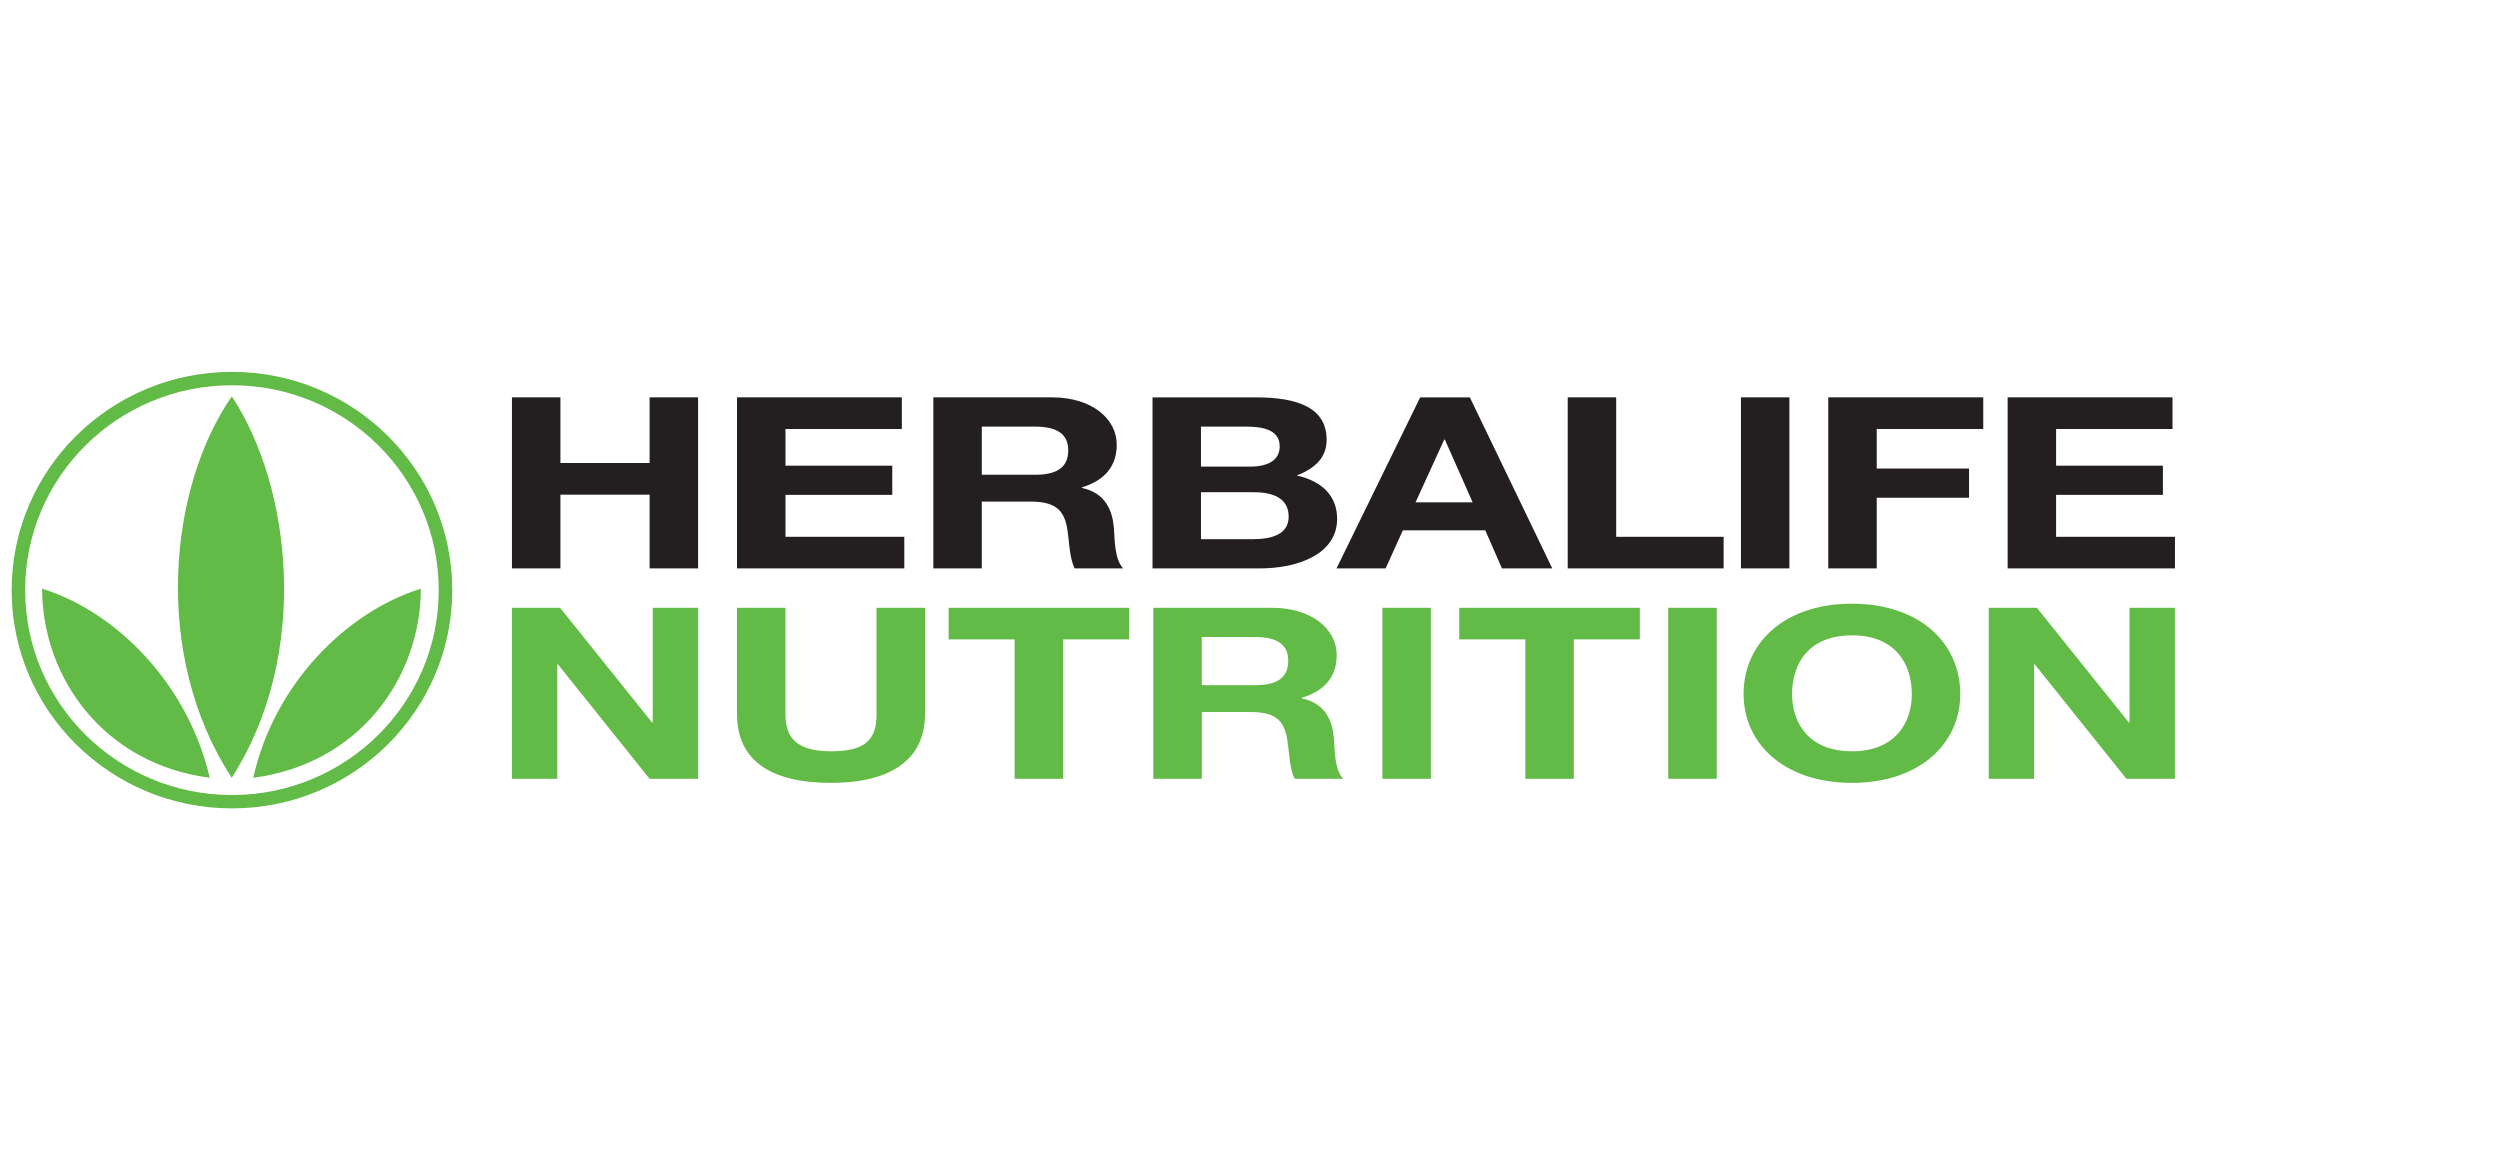 <svg xmlns="http://www.w3.org/2000/svg" width="129" height="60" viewBox="0 0 129 60">
    <g fill="none" fill-rule="evenodd">
        <g>
            <g>
                <g>
                    <g>
                        <g>
                            <g>
                                <path fill="#62BB46" d="M11.372 0C5.092 0 0 5.046 0 11.265c0 6.218 5.092 11.26 11.372 11.26 6.274 0 11.365-5.042 11.365-11.26C22.737 5.046 17.646 0 11.372 0m0 21.835C5.47 21.835.698 17.1.698 11.265.698 5.422 5.47.691 11.372.691c5.892 0 10.666 4.73 10.666 10.574 0 5.835-4.774 10.57-10.666 10.57" transform="translate(-919 -569) translate(221 100) translate(628) translate(0 429) translate(62 40) translate(8.6 19.188)"/>
                                <path fill="#62BB46" d="M1.572 11.188c3.881 1.21 7.54 4.96 8.649 9.756-5.455-.703-8.636-5.145-8.65-9.756M21.117 11.188c-3.88 1.21-7.585 4.96-8.648 9.756 5.455-.703 8.637-5.145 8.648-9.756M11.358 20.944c-4.136-6.327-3.243-15.004.003-19.677 3.097 4.673 4.065 13.35-.003 19.677" transform="translate(-919 -569) translate(221 100) translate(628) translate(0 429) translate(62 40) translate(8.6 19.188)"/>
                                <path fill="#231F20" d="M25.817 1.316L28.318 1.316 28.318 4.704 32.92 4.704 32.92 1.316 35.422 1.316 35.422 10.142 32.92 10.142 32.92 6.336 28.318 6.336 28.318 10.142 25.817 10.142zM37.43 1.316L45.935 1.316 45.935 2.949 39.931 2.949 39.931 4.839 45.441 4.839 45.441 6.347 39.931 6.347 39.931 8.51 46.062 8.51 46.062 10.142 37.43 10.142zM50.06 5.31h2.741c1.13 0 1.72-.371 1.72-1.261 0-.853-.59-1.224-1.72-1.224h-2.74V5.31zm-2.5-3.994h6.133c2.04 0 3.33 1.1 3.33 2.436 0 1.038-.527 1.817-1.8 2.212v.025c1.226.26 1.575 1.162 1.655 2.065.047.556.017 1.606.478 2.088h-2.5c-.287-.555-.272-1.408-.398-2.114-.176-.927-.637-1.334-1.896-1.334H50.06v3.448H47.56V1.316zM64.046 8.634c.973 0 1.849-.247 1.849-1.161 0-.902-.717-1.262-1.8-1.262H61.37v2.423h2.675zm-.143-3.745c.893 0 1.53-.31 1.53-1.05 0-.829-.83-1.014-1.721-1.014H61.37V4.89h2.532zM58.87 1.317h5.352c2.167 0 3.632.543 3.632 2.188 0 .877-.541 1.458-1.546 1.842 1.402.308 2.088 1.137 2.088 2.236 0 1.793-1.96 2.56-4.015 2.56H58.87V1.316zM75.388 6.73l-1.434-3.237h-.031l-1.48 3.238h2.945zM72.68 1.318h2.565l4.253 8.824h-2.597l-.86-1.965h-4.253l-.891 1.965h-2.533l4.316-8.824zM80.294 1.316L82.795 1.316 82.795 8.51 88.339 8.51 88.339 10.142 80.294 10.142zM89.232 10.141L91.733 10.141 91.733 1.316 89.232 1.316zM93.739 1.316L101.736 1.316 101.736 2.949 96.24 2.949 96.24 4.988 101.003 4.988 101.003 6.496 96.24 6.496 96.24 10.142 93.739 10.142zM102.994 1.316L111.501 1.316 111.501 2.949 105.495 2.949 105.495 4.839 111.006 4.839 111.006 6.347 105.495 6.347 105.495 8.51 111.628 8.51 111.628 10.142 102.994 10.142z" transform="translate(-919 -569) translate(221 100) translate(628) translate(0 429) translate(62 40) translate(8.6 19.188)"/>
                                <path fill="#62BB46" d="M25.816 12.174L28.3 12.174 33.048 18.094 33.08 18.094 33.08 12.174 35.421 12.174 35.421 20.999 32.919 20.999 28.189 15.09 28.157 15.09 28.157 20.999 25.816 20.999zM47.13 17.661c0 2.387-1.815 3.548-4.859 3.548-3.074 0-4.842-1.136-4.842-3.548v-5.487h2.501v5.487c0 .965.32 1.918 2.341 1.918 1.785 0 2.358-.595 2.358-1.918v-5.487h2.501v5.487zM51.756 13.805L48.349 13.805 48.349 12.174 57.666 12.174 57.666 13.805 54.257 13.805 54.257 20.999 51.756 20.999zM61.412 16.167h2.74c1.13 0 1.721-.371 1.721-1.261 0-.854-.59-1.224-1.721-1.224h-2.74v2.485zm-2.5-3.993h6.133c2.04 0 3.328 1.1 3.328 2.434 0 1.039-.524 1.818-1.8 2.213v.026c1.227.259 1.578 1.162 1.658 2.062.047.557.016 1.608.477 2.09h-2.5c-.287-.557-.272-1.41-.4-2.113-.175-.927-.635-1.335-1.895-1.335h-2.5v3.448H58.91v-8.825zM70.731 20.999L73.232 20.999 73.232 12.174 70.731 12.174zM78.107 13.805L74.697 13.805 74.697 12.174 84.016 12.174 84.016 13.805 80.608 13.805 80.608 20.999 78.107 20.999zM85.482 20.999L87.984 20.999 87.984 12.174 85.482 12.174zM94.96 19.578c2.246 0 3.09-1.483 3.09-2.955 0-1.544-.844-3.029-3.09-3.029-2.247 0-3.09 1.485-3.09 3.03 0 1.471.843 2.954 3.09 2.954m0-7.615c3.503 0 5.59 2.04 5.59 4.66 0 2.549-2.087 4.586-5.59 4.586-3.504 0-5.591-2.037-5.591-4.586 0-2.62 2.087-4.66 5.591-4.66M102.018 12.174L104.504 12.174 109.251 18.094 109.283 18.094 109.283 12.174 111.625 12.174 111.625 20.999 109.124 20.999 104.392 15.09 104.36 15.09 104.36 20.999 102.018 20.999z" transform="translate(-919 -569) translate(221 100) translate(628) translate(0 429) translate(62 40) translate(8.6 19.188)"/>
                            </g>
                        </g>
                    </g>
                </g>
            </g>
        </g>
    </g>
</svg>
